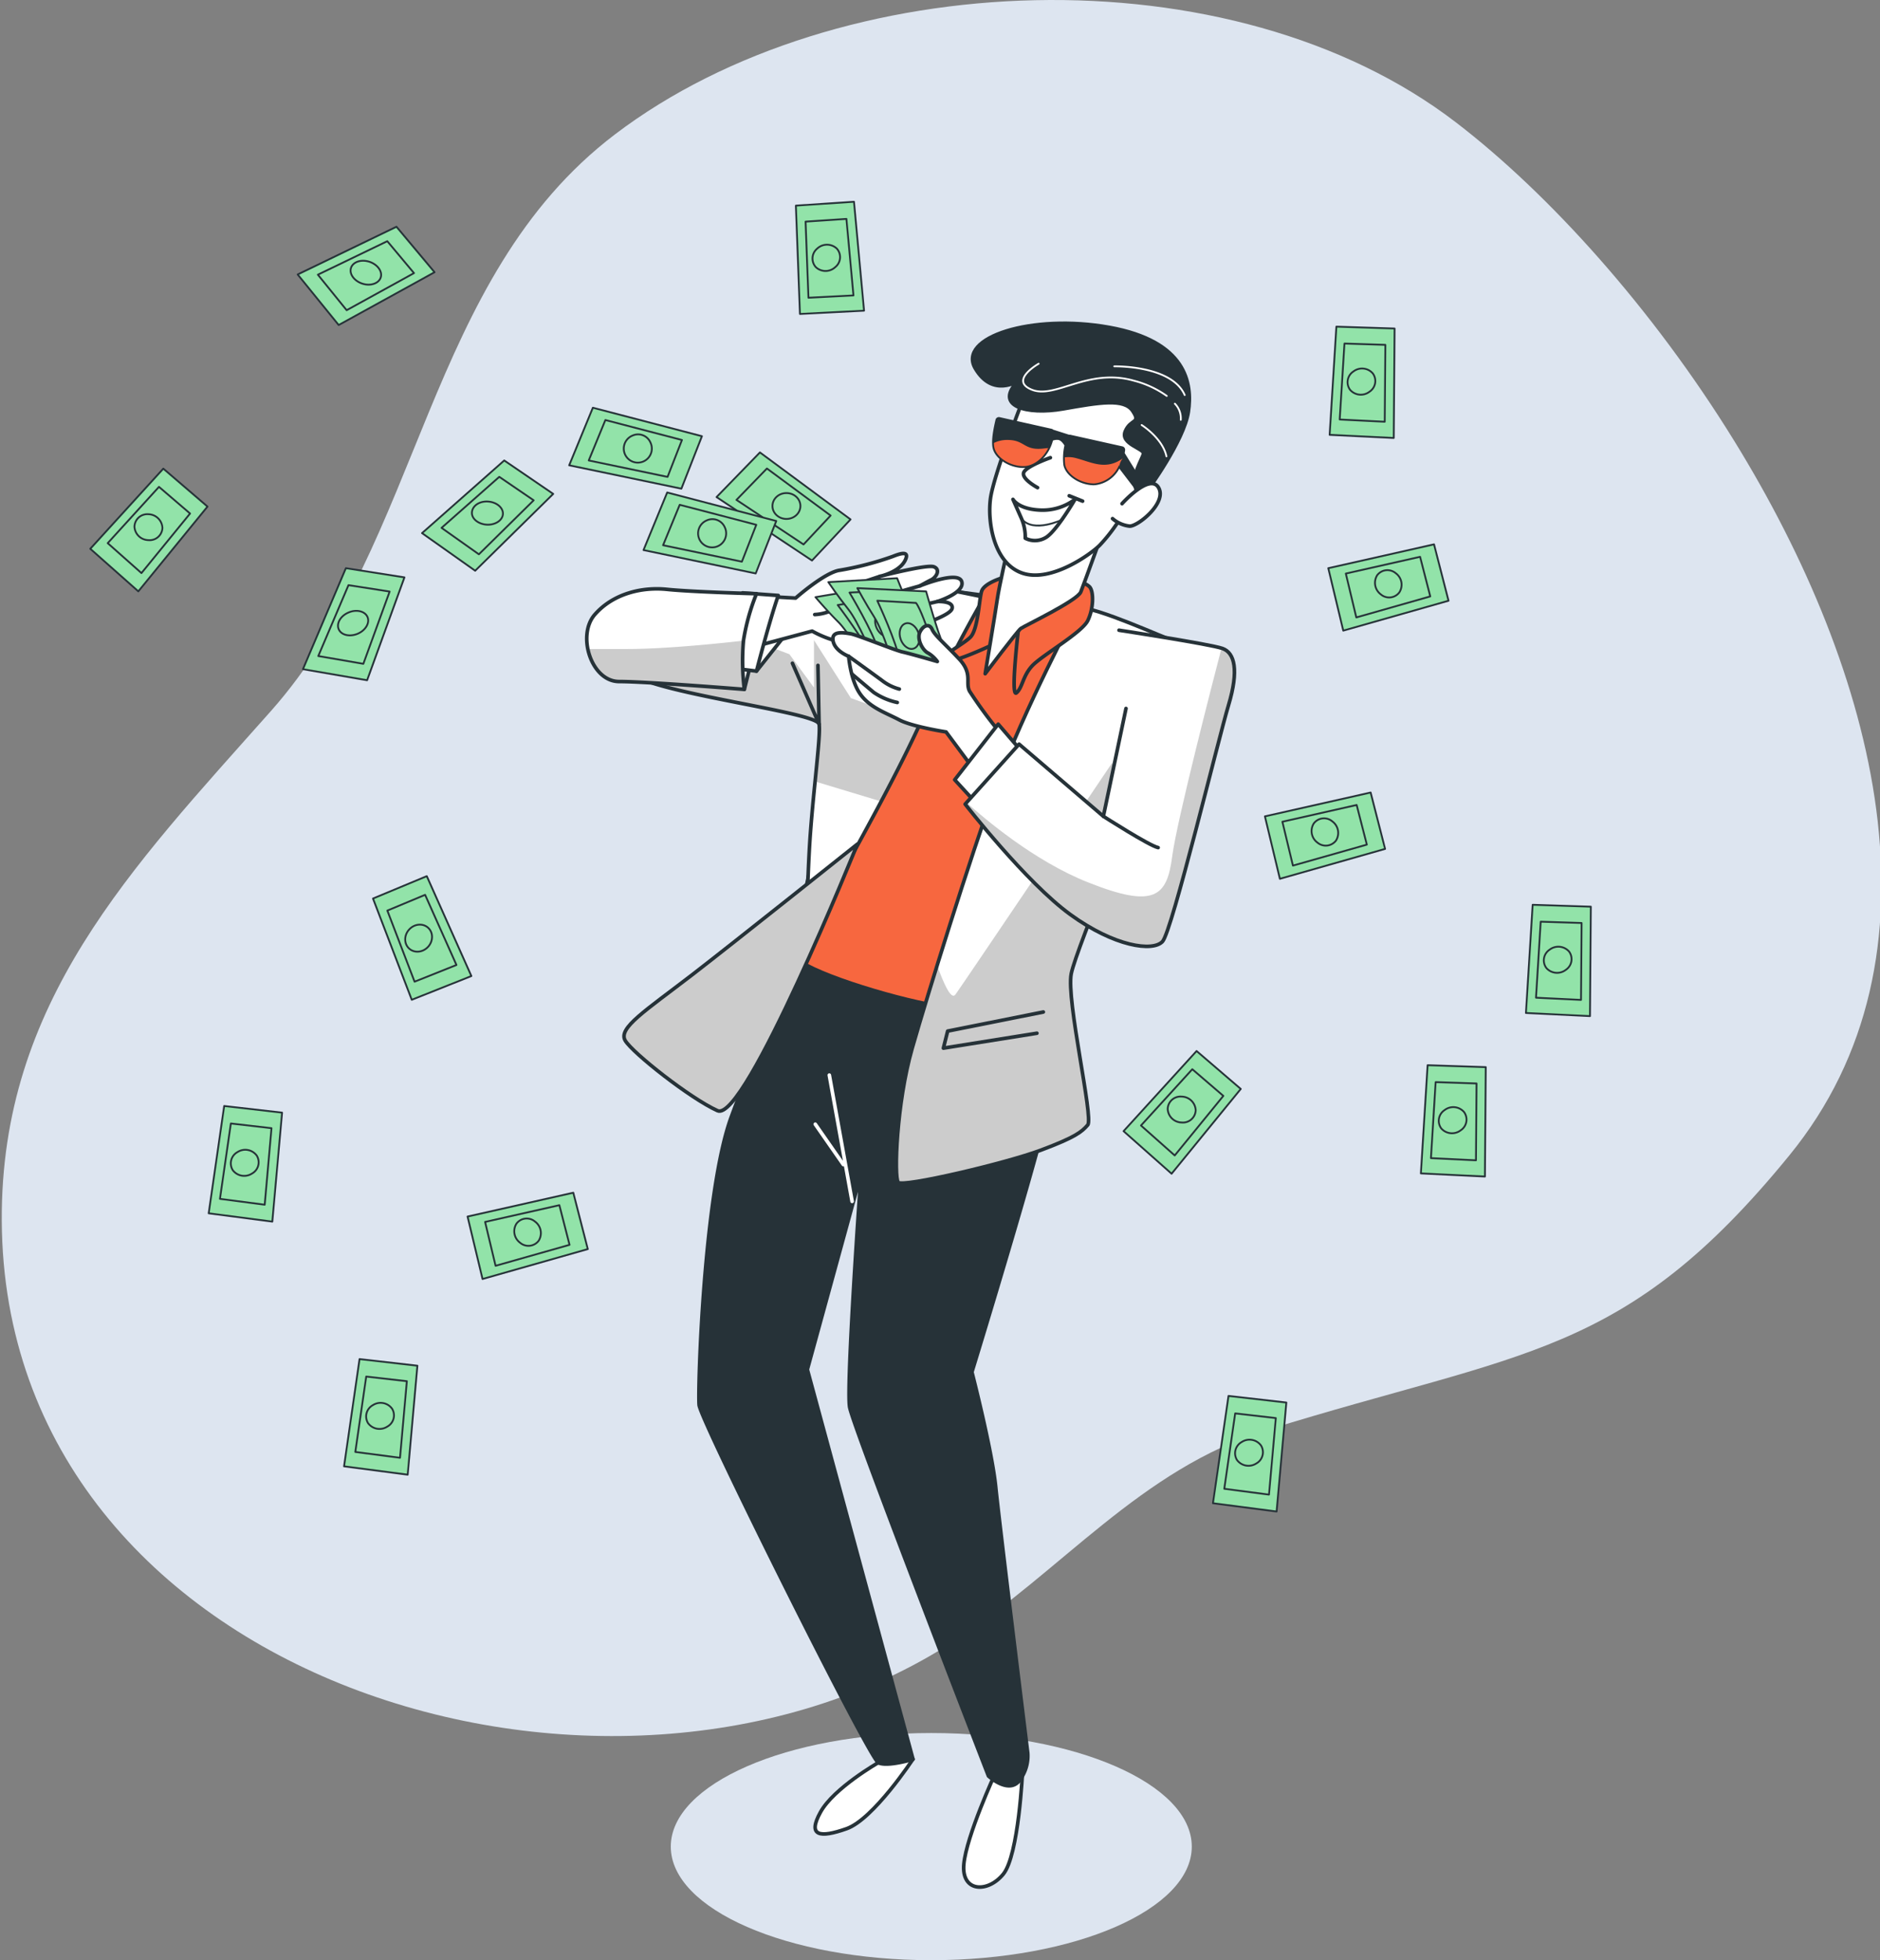 <svg width="519" height="541" fill="none" xmlns="http://www.w3.org/2000/svg" viewBox="0 0 519 541"><rect x="0" y="0" width="519" height="541" fill="#808080" stroke="none"/><g clip-path="url(#money-man_svg__a)"><path d="M478.739 121.663c-22.478-36.418-50.99-68.07-76.752-87.84-61.92-47.592-170.611-43.546-232.2 3.254-52.488 39.888-53.049 111.931-95.04 159.235C36.083 239.843.184 276.679.487 336.943 1.12 464.224 168.505 514.509 263.2 453.107c29.894-19.382 51.552-47.52 86.4-58.348 70.819-22.004 98.77-19.944 144.36-75.831 45.014-55.065 24.12-133.488-15.221-197.265z" fill="#DDE5F0"/><path d="M257.094 541.055c39.717 0 71.914-14.036 71.914-31.349 0-17.314-32.197-31.349-71.914-31.349-39.716 0-71.913 14.035-71.913 31.349 0 17.313 32.197 31.349 71.913 31.349z" fill="#DDE5F0"/><path d="M242.493 486.522s-12.312 7.027-15.984 13.665c-3.672 6.639-.231 7.2 7.2 4.579 7.43-2.62 18.331-19.209 18.331-19.209l-9.547.965zm32.227 3.038s-7.92 17.208-8.64 24.984c-.72 7.776 6.595 8.021 10.886 2.765 4.292-5.256 5.328-28.512 5.328-28.512s-6.451 3.038-7.574.763z" fill="#fff" stroke="#263238" stroke-linecap="round" stroke-linejoin="round"/><path d="M220.374 262.04s-10.915 25.704-18.489 46.253c-7.575 20.548-9.317 75.225-8.885 79.531.432 4.306 46.973 97.546 49.493 98.741 2.52 1.195 9.561-.965 9.561-.965L222.88 378.018l14.832-54.058s-4.219 58.81-3.154 64.483c1.066 5.674 38.319 101.779 38.319 101.779s5.213 4.796 8.265 1.599a11.104 11.104 0 0 0 2.578-7.978s-7.834-63.36-8.842-73.44c-1.008-10.08-6.566-31.68-6.566-31.68s22.162-72.187 22.406-79.445c.245-7.257 0-24.364 0-24.364s-56.433-4.234-70.344-12.874z" fill="#263238" stroke="#263238" stroke-linecap="round" stroke-linejoin="round"/><path d="m235.235 331.606-6.293-34.848m3.874 24.682-7.747-11.131" stroke="#fff" stroke-linecap="round" stroke-linejoin="round"/><path d="M283.49 165.56s-6.48-.475-17.05-1.915-23.27-4.32-25.43-.49c-2.16 3.831-21.946 96.48-21.946 100.066 0 3.585 22.666 11.059 37.066 13.939 14.4 2.88 31.68 4.32 33.84 2.405 2.16-1.916 27.835-95.53 28.31-98.165.475-2.635-3.11-5.76-7.2-7.2-4.09-1.44-27.59-8.64-27.59-8.64z" fill="#F7673F" stroke="#263238" stroke-linecap="round" stroke-linejoin="round"/><path d="M297.645 167.72s-15.12 28.325-22.565 48.96c-7.445 20.635-18.95 57.6-23.27 72.72-4.32 15.12-5.04 35.525-3.845 36.965 1.195 1.44 29.765-5.285 39.355-8.885 9.59-3.6 11.29-5.04 12.96-6.955 1.67-1.915-5.99-34.56-4.55-41.76 1.44-7.2 20.39-52.085 24.955-65.52 4.565-13.435 6.955-25.2 3.845-26.165-3.111-.965-21.845-9.605-26.885-9.36z" fill="#fff"/><path opacity=".2" d="m313.341 222.498-6.365-11.866s-40.766 60.48-43.2 63.864c-1.224 1.699-3.283-3.139-5.054-7.963-2.88 9.259-5.343 17.467-6.884 22.867-4.32 15.12-5.04 35.525-3.844 36.965 1.195 1.44 29.764-5.285 39.355-8.885 9.59-3.6 11.289-5.04 12.96-6.955 1.67-1.915-5.991-34.56-4.551-41.76.965-4.997 10.383-28.08 17.583-46.267z" fill="#000"/><path d="m288.026 279.334-26.41 5.271-1.181 4.709 25.819-4.119" stroke="#263238" stroke-linecap="round" stroke-linejoin="round"/><path d="M297.645 167.72s-15.12 28.325-22.565 48.96c-7.445 20.635-18.95 57.6-23.27 72.72-4.32 15.12-5.04 35.525-3.845 36.965 1.195 1.44 29.765-5.285 39.355-8.885 9.59-3.6 11.29-5.04 12.96-6.955 1.67-1.915-5.99-34.56-4.55-41.76 1.44-7.2 20.39-52.085 24.955-65.52 4.565-13.435 6.955-25.2 3.845-26.165-3.111-.965-21.845-9.605-26.885-9.36z" stroke="#263238" stroke-linecap="round" stroke-linejoin="round"/><path d="M271.725 164.84a364.135 364.135 0 0 0-16.805 32.875c-8.395 18.72-20.39 39.125-25.2 48.73a124.747 124.747 0 0 0-7.2 17.51s.245-21.11 1.21-34.07c.964-12.96 2.88-27.13 2.39-30.01-.49-2.88-33.35-6.955-47.275-11.75-13.925-4.795 3.125-22.32 7.92-22.32s29.275 2.16 37.195-1.21c7.92-3.369 9.13-4.795 16.805-4.795 7.675 0 30.96 5.04 30.96 5.04z" fill="#fff"/><path opacity=".2" d="M243.256 221.216c3.672-6.912 7.459-14.4 10.786-21.6l-19.152-6.927-10.181-15.998v13.09l-6.783-9.202-17.942-6.797-19.699-4.061c-5.76 5.458-11.175 15.034-1.44 18.389 13.925 4.796 46.8 8.871 47.275 11.751.302 1.829-.346 8.179-1.123 15.84l18.259 5.515z" fill="#000"/><path d="M271.725 164.84a364.135 364.135 0 0 0-16.805 32.875c-8.395 18.72-20.39 39.125-25.2 48.73a124.747 124.747 0 0 0-7.2 17.51s.245-21.11 1.21-34.07c.964-12.96 2.88-27.13 2.39-30.01-.49-2.88-33.35-6.955-47.275-11.75-13.925-4.795 3.125-22.32 7.92-22.32s29.275 2.16 37.195-1.21c7.92-3.369 9.13-4.795 16.805-4.795 7.675 0 30.96 5.04 30.96 5.04z" stroke="#263238" stroke-linecap="round" stroke-linejoin="round"/><path d="m225.803 183.661.317 16.214-7.358-16.805" stroke="#263238" stroke-linecap="round" stroke-linejoin="round"/><path d="M276.52 159.555s-4.795 1.44-5.515 3.6c-.72 2.16-.965 10.57-3.125 12.73s-9.835 5.99-7.43 6.71c2.404.72 13.91-4.795 13.91-4.795s3.845-12.24 4.565-14.875c.72-2.635-2.405-3.37-2.405-3.37zm4.565 14.645s-2.16 18.475-.475 17.035c1.684-1.44 1.67-4.55 4.32-7.43 2.649-2.88 13.68-9.13 15.35-12.485 1.67-3.355 1.685-8.165.49-9.36a4.494 4.494 0 0 0-2.88-1.195s-15.61 9.36-17.05 9.835c-1.44.475.245 3.6.245 3.6z" fill="#F7673F" stroke="#263238" stroke-linecap="round" stroke-linejoin="round"/><path d="M278.205 151.405s-2.405 10.555-2.88 13.91c-.475 3.355-3.355 20.65-3.355 20.65s8.87-11.765 9.835-12.485c.965-.72 15.595-7.675 16.56-10.08.965-2.405 6.48-17.755 6.48-17.755s-17.035 9.36-26.64 5.76z" fill="#fff" stroke="#263238" stroke-linecap="round" stroke-linejoin="round"/><path d="M282.597 109.803s-8.266 21.254-9.159 27.749c-.892 6.494.893 18.014 8.856 20.664 7.964 2.649 18.893-5.314 21.255-7.675a46.17 46.17 0 0 0 4.723-5.904s8.568-10.628 10.339-14.17c1.771-3.542 7.675-13.291 5.314-20.664-2.362-7.373-18.015-9.446-26.568-8.266-8.554 1.181-14.76 8.266-14.76 8.266z" fill="#fff" stroke="#263238" stroke-linecap="round" stroke-linejoin="round"/><path d="M289.97 126.334s-6.783 2.362-7.373 4.133c-.591 1.771 3.83 4.133 3.83 4.133m-6.782 3.24s1.44 2.664 7.373 2.952a14.907 14.907 0 0 0 9.748-2.952s-4.824 8.28-7.776 10.353a5.845 5.845 0 0 1-5.947.375 13.241 13.241 0 0 0-1.037-5.415l-2.361-5.313z" stroke="#263238" stroke-linecap="round" stroke-linejoin="round"/><path d="M293.44 143.355s-8.208 4.003-11.448-.201" stroke="#263238" stroke-width=".5" stroke-linecap="round" stroke-linejoin="round"/><path d="m295.168 136.846 3.701 1.484" stroke="#263238" stroke-linecap="round" stroke-linejoin="round"/><path d="M281.171 105.08s-7.07 4.838-11.909-3.355c-5.126-8.64 15.696-15.192 36.951-11.362 21.254 3.83 23.04 15.365 21.845 23.328-1.196 7.963-11.218 21.6-11.218 21.6s-1.771 3.24-3.24-.302c-1.469-3.543 1.771-8.266 2.059-9.735.288-1.469-6.494-2.664-5.011-6.206 1.483-3.542 4.421-2.059 2.059-5.602-2.361-3.542-9.158-2.361-19.195-.59-10.037 1.771-19.426-.749-12.341-7.776z" fill="#263238" stroke="#263238" stroke-linecap="round" stroke-linejoin="round"/><path d="M324.342 111.43a5.76 5.76 0 0 1 1.628 4.45m-39.24-15.48s-8.28 4.68-1.8 7.2c6.48 2.52 15.48-6.12 28.08-2.52a27.105 27.105 0 0 1 9.086 4.205m-14.486-8.165s15.84-.36 19.44 7.92m-11.88 8.28s5.76 3.6 6.84 8.64" stroke="#fff" stroke-width=".5" stroke-linecap="round" stroke-linejoin="round"/><path d="m316.97 136.04-6.725-10.901c0-.302.086-.605.115-.921a.719.719 0 0 0-.562-.764l-14.328-3.196a.62.62 0 0 0-.331 0l-4.521-1.44a.707.707 0 0 0-.375-.216l-14.328-3.212a.72.72 0 0 0-.849.519c0 .201-1.34 5.083-.807 7.646.576 2.88 4.479 5.357 8.208 5.357h.087c3.153 0 6.753-2.88 7.92-7.488a3.436 3.436 0 0 1 1.771-.23c.72.129 1.44.979 1.872 1.728a16.151 16.151 0 0 0-.303 5.4c.576 2.88 4.464 5.371 8.208 5.371h.058a8.465 8.465 0 0 0 6.883-4.81l6.408 8.395 1.599-1.238z" fill="#263238"/><path d="M309.971 126.507c-4.665 3.399-8.64 1.08-12.715 0a7.862 7.862 0 0 0-3.542-.23 9.043 9.043 0 0 0 .1 2.117c.576 2.88 4.464 5.371 8.208 5.371h.058a8.465 8.465 0 0 0 6.883-4.81 4.325 4.325 0 0 1 1.008-2.448zm-35.712-2.865c.576 2.88 4.479 5.356 8.208 5.356h.087a8.638 8.638 0 0 0 7.113-5.313 8.834 8.834 0 0 0-1.31.086c-5.76.763-5.299-2.333-10.181-2.333a8.255 8.255 0 0 0-4.046.951c.003.42.047.84.129 1.253z" fill="#F7673F"/><path d="m316.97 136.04-6.725-10.901c0-.302.086-.605.115-.921a.719.719 0 0 0-.562-.764l-14.328-3.196a.62.62 0 0 0-.331 0l-4.521-1.44a.707.707 0 0 0-.375-.216l-14.328-3.212a.72.72 0 0 0-.849.519c0 .201-1.34 5.083-.807 7.646.576 2.88 4.479 5.357 8.208 5.357h.087c3.153 0 6.753-2.88 7.92-7.488a3.436 3.436 0 0 1 1.771-.23c.72.129 1.44.979 1.872 1.728a16.151 16.151 0 0 0-.303 5.4c.576 2.88 4.464 5.371 8.208 5.371h.058a8.465 8.465 0 0 0 6.883-4.81l6.408 8.395 1.599-1.238z" stroke="#263238" stroke-width=".5" stroke-miterlimit="10"/><path d="M309.755 139.021s7.675-8.554 10.08-4.421c2.405 4.133-5.601 10.627-7.963 10.627a8.645 8.645 0 0 1-4.738-2.073" fill="#fff"/><path d="M309.755 139.021s7.675-8.554 10.08-4.421c2.405 4.133-5.601 10.627-7.963 10.627a8.645 8.645 0 0 1-4.738-2.073" stroke="#263238" stroke-linecap="round" stroke-linejoin="round"/><path d="m205.485 190.285 3.845-15.365-6.999-1.238s-2.491 10.9 3.154 16.603z" fill="#fff" stroke="#263238" stroke-linecap="round" stroke-linejoin="round"/><path d="m208.84 185.245 8.41-10.57-7.92.245s-2.16 6.725-.49 10.325z" fill="#fff" stroke="#263238" stroke-linecap="round" stroke-linejoin="round"/><path d="M219.64 165.085s8.165-7.2 12.24-7.69a85.904 85.904 0 0 0 14.645-3.83c2.405-.965 4.521-1.44 3.413.979-1.584 3.413-7.013 4.536-7.013 4.536s12.96-3.355 14.875-2.635c1.915.72.72 2.88-.72 3.6-1.44.72-3.11 1.67-3.11 1.67s10.555-4.32 11.52-1.195c.964 3.125-6.725 5.515-6.725 5.515s4.565-.23 4.075 1.93c-.49 2.16-11.03 5.27-12.47 5.99a20.491 20.491 0 0 1-5.285.965s6.48 2.635 6.48 3.6c0 .965 1.195 3.125-.965 3.6-2.16.475-2.39-1.685-6.235-2.88-3.845-1.195-6.955-.965-11.765-1.915a29.35 29.35 0 0 1-8.395-3.125l-17.035 4.565 3.6-14.17 8.87.49z" fill="#fff" stroke="#263238" stroke-linecap="round" stroke-linejoin="round"/><path d="m242.925 159.08-7.92 2.635m18.965 0-11.045 3.125m15.84 1.195-14.155 3.37m-11.045-3.845a12.48 12.48 0 0 1-8.64 4.075" stroke="#263238" stroke-linecap="round" stroke-linejoin="round"/><path d="m214.845 164.365-9.835-.72a64.549 64.549 0 0 0-2.16 7.92c-.965 4.55.23 12.96.23 12.96l5.76.72s3.37-13.205 6.005-20.88z" fill="#fff" stroke="#263238" stroke-linecap="round" stroke-linejoin="round"/><path d="M208.84 163.875a59.178 59.178 0 0 0-3.6 12.96 64.817 64.817 0 0 0 .245 13.45s-26.885-2.16-34.56-2.16c-7.675 0-11.765-12.73-6.725-18.49 5.04-5.76 12.96-7.675 19.93-6.955 6.969.72 24.71 1.195 24.71 1.195z" fill="#fff"/><path opacity=".2" d="M173.33 179.139h-11.045c.965 4.709 4.19 8.986 8.64 8.986 7.675 0 34.56 2.16 34.56 2.16a64.817 64.817 0 0 1-.245-13.45s-19.31 2.304-31.91 2.304z" fill="#000"/><path d="M208.84 163.875a59.178 59.178 0 0 0-3.6 12.96 64.817 64.817 0 0 0 .245 13.45s-26.885-2.16-34.56-2.16c-7.675 0-11.765-12.73-6.725-18.49 5.04-5.76 12.96-7.675 19.93-6.955 6.969.72 24.71 1.195 24.71 1.195z" stroke="#263238" stroke-linecap="round" stroke-linejoin="round"/><path d="M236.69 232.995s-34.128 27.216-45.519 36c-13.104 10.08-20.649 14.803-18.561 18.245 2.088 3.442 17.884 15.912 25.473 19.339 7.589 3.427 38.607-73.584 38.607-73.584z" fill="#fff"/><path opacity=".2" d="M236.69 232.995s-34.128 27.216-45.519 36c-13.104 10.08-20.649 14.803-18.561 18.245 2.088 3.442 17.884 15.912 25.473 19.339 7.589 3.427 38.607-73.584 38.607-73.584z" fill="#000"/><path d="M236.69 232.995s-34.128 27.216-45.519 36c-13.104 10.08-20.649 14.803-18.561 18.245 2.088 3.442 17.884 15.912 25.473 19.339 7.589 3.427 38.607-73.584 38.607-73.584z" stroke="#263238" stroke-linecap="round" stroke-linejoin="round"/><path d="M239.613 183.949s-5.011-9.101-8.179-12.255c-3.168-3.153-6.308-6.868-6.308-6.868l18.72-3.154s5.501 10.426 8.05 13.853a54.44 54.44 0 0 1 5.141 10.656l-17.424-2.232z" fill="#92E3A9" stroke="#263238" stroke-width=".5" stroke-linecap="round" stroke-linejoin="round"/><path d="M241.845 165.387 231.261 167s7.79 10.21 9.648 15.034l12.254 1.31s-8.539-15.739-11.318-17.957z" fill="#92E3A9" stroke="#263238" stroke-width=".5" stroke-linecap="round" stroke-linejoin="round"/><path d="M244.235 173.293c1.051 1.699.922 3.701-.302 4.449-1.224.749-3.067 0-4.119-1.699-1.051-1.699-.921-3.701.303-4.449 1.224-.749 3.067 0 4.118 1.699z" fill="#92E3A9" stroke="#263238" stroke-width=".5" stroke-linecap="round" stroke-linejoin="round"/><path d="M240.966 181.285s-3.988-9.605-6.768-13.09c-2.779-3.485-5.529-7.517-5.529-7.517l18.993-1.08s4.32 10.973 6.466 14.645c2.146 3.672 3.946 11.16 3.946 11.16l-17.108-4.118z" fill="#92E3A9" stroke="#263238" stroke-width=".5" stroke-linecap="round" stroke-linejoin="round"/><path d="m245.229 163.069-10.714.489s6.639 11.016 7.949 16.013l12.038 2.635s-6.753-16.646-9.273-19.137z" fill="#92E3A9" stroke="#263238" stroke-width=".5" stroke-linecap="round" stroke-linejoin="round"/><path d="M246.741 171.19c.849 1.815.504 3.773-.792 4.392-1.296.62-3.053-.345-3.903-2.145-.849-1.8-.518-3.773.778-4.392 1.296-.619 3.096.345 3.917 2.145z" fill="#92E3A9" stroke="#263238" stroke-width=".5" stroke-linecap="round" stroke-linejoin="round"/><path d="M246.755 184.093s-2.966-9.951-5.371-13.709c-2.405-3.758-4.709-8.05-4.709-8.05l18.994.907s3.153 11.362 4.91 15.236c1.757 3.873 2.751 11.52 2.751 11.52l-16.575-5.904z" fill="#92E3A9" stroke="#263238" stroke-width=".5" stroke-linecap="round" stroke-linejoin="round"/><path d="m252.875 166.424-10.685-.619s5.444 11.649 6.221 16.761l11.707 3.874s-4.996-17.237-7.243-20.016z" fill="#92E3A9" stroke="#263238" stroke-width=".5" stroke-linecap="round" stroke-linejoin="round"/><path d="M253.538 174.675c.662 1.887.115 3.802-1.239 4.32-1.353.519-2.995-.662-3.657-2.549-.663-1.886-.116-3.801 1.238-4.32 1.354-.518 2.995.634 3.658 2.549z" fill="#92E3A9" stroke="#263238" stroke-width=".5" stroke-linecap="round" stroke-linejoin="round"/><path d="M275.325 201.315a123.812 123.812 0 0 1-7.675-10.555c-1.21-2.405.95-4.795-2.88-8.885-3.831-4.09-6.725-6.48-7.445-8.15-.72-1.671-2.405-1.21-3.355.72-.951 1.929.72 5.04 2.16 5.76a8.777 8.777 0 0 1 2.635 2.39s-7.445-2.16-9.605-2.635c-2.16-.475-12.715-4.795-14.4-5.04-1.685-.245-5.27-.965-4.795 1.915.475 2.88 4.32 4.32 4.32 4.32s.475 6.48 3.125 10.325c2.649 3.845 7.2 5.285 10.8 7.2 3.6 1.915 12.96 3.355 12.96 3.355l6.955 9.36 7.2-10.08z" fill="#fff" stroke="#263238" stroke-linecap="round" stroke-linejoin="round"/><path d="M234.285 181.155s6.365 4.579 9.144 6.624a13.222 13.222 0 0 0 4.838 2.419m-13.003-4.089s3.715 3.153 5.947 5.011a18.375 18.375 0 0 0 6.495 2.779" stroke="#263238" stroke-linecap="round" stroke-linejoin="round"/><path d="m281.56 206.845-5.99-6.97-12.01 15.365 5.285 5.76 12.715-14.155z" fill="#fff" stroke="#263238" stroke-linecap="round" stroke-linejoin="round"/><path d="M308.92 173.955s25.2 3.845 28.57 5.04c3.369 1.195 4.55 6.005 1.67 15.61-2.88 9.604-15.595 62.395-18.23 65.275-2.636 2.88-13.205 1.44-25.445-7.445s-29.045-30.47-29.045-30.47l14.89-16.56 23.27 19.915 6.25-29.765" fill="#fff"/><path opacity=".2" d="M320.93 259.88c2.635-2.88 15.35-55.685 18.23-65.275 2.88-9.591 1.685-14.4-1.67-15.61l-.274-.086c-2.246 8.64-12.312 47.52-13.608 57.427-1.44 11.145-4.853 14.544-23.27 7.2-14.804-5.847-28.671-17.64-33.538-22.047l-.36.404s16.805 21.6 29.045 30.47c12.24 8.87 22.795 10.397 25.445 7.517z" fill="#000"/><path d="M308.92 173.955s25.2 3.845 28.57 5.04c3.369 1.195 4.55 6.005 1.67 15.61-2.88 9.604-15.595 62.395-18.23 65.275-2.636 2.88-13.205 1.44-25.445-7.445s-29.045-30.47-29.045-30.47l14.89-16.56 23.27 19.915 6.25-29.765" stroke="#263238" stroke-linecap="round" stroke-linejoin="round"/><path d="M304.6 225.32s12.73 8.165 15.12 8.64l-15.12-8.64z" fill="#fff"/><path d="M304.6 225.32s12.73 8.165 15.12 8.64" stroke="#263238" stroke-linecap="round" stroke-linejoin="round"/><path d="m163.667 112.539-6.537 15.898 30.974 6.451 5.674-14.486-30.111-7.863z" fill="#92E3A9" stroke="#263238" stroke-width=".5" stroke-linecap="round" stroke-linejoin="round"/><path d="m167.123 115.938-4.593 11.16 21.758 4.536 3.974-10.181-21.139-5.515z" fill="#92E3A9" stroke="#263238" stroke-width=".5" stroke-linecap="round" stroke-linejoin="round"/><path d="M179.55 122.115a3.876 3.876 0 0 1-.617 4.319 3.871 3.871 0 0 1-6.042-.403 3.876 3.876 0 0 1 1.735-5.802 3.701 3.701 0 0 1 2.855-.082 3.7 3.7 0 0 1 2.069 1.968zm-63.043 25.042 14.674 10.382 21.542-21.211-13.521-9.23-22.695 20.059z" fill="#92E3A9" stroke="#263238" stroke-width=".5" stroke-linecap="round" stroke-linejoin="round"/><path d="m121.893 145.702 10.31 7.301 15.12-14.904-9.489-6.48-15.941 14.083z" fill="#92E3A9" stroke="#263238" stroke-width=".5" stroke-linecap="round" stroke-linejoin="round"/><path d="M134.522 138.43c2.39.072 4.32 1.556 4.32 3.327s-1.988 3.139-4.32 3.067c-2.333-.072-4.32-1.555-4.248-3.326.072-1.772 1.886-3.14 4.248-3.068zm-50.89 46.282 17.712 3.053 10.31-28.397-16.17-2.534-11.852 27.878z" fill="#92E3A9" stroke="#263238" stroke-width=".5" stroke-linecap="round" stroke-linejoin="round"/><path d="m87.866 181.083 12.441 2.146 7.258-19.944-11.362-1.771-8.337 19.569z" fill="#92E3A9" stroke="#263238" stroke-width=".5" stroke-linecap="round" stroke-linejoin="round"/><path d="M96.16 169.088c2.174-.965 4.536-.432 5.27 1.166.735 1.599-.446 3.701-2.635 4.652-2.189.95-4.536.432-5.27-1.167-.735-1.598.432-3.701 2.635-4.651zM82.178 75.762l11.318 13.953 26.467-14.573-10.512-12.556-27.273 13.176z" fill="#92E3A9" stroke="#263238" stroke-width=".5" stroke-linecap="round" stroke-linejoin="round"/><path d="m87.75 75.82 7.95 9.806 18.59-10.239-7.373-8.813L87.75 75.82z" fill="#92E3A9" stroke="#263238" stroke-width=".5" stroke-linecap="round" stroke-linejoin="round"/><path d="M101.92 72.234c2.275.72 3.701 2.664 3.197 4.32-.504 1.656-2.765 2.476-5.04 1.756s-3.701-2.664-3.197-4.32c.504-1.656 2.722-2.476 5.04-1.756zm11.75 203.731 16.46-6.552-12.312-27.576-14.847 6.177 10.699 27.951z" fill="#92E3A9" stroke="#263238" stroke-width=".5" stroke-linecap="round" stroke-linejoin="round"/><path d="m114.448 270.968 11.563-4.608-8.654-19.368-10.426 4.349 7.517 19.627z" fill="#92E3A9" stroke="#263238" stroke-width=".5" stroke-linecap="round" stroke-linejoin="round"/><path d="M118.171 261.354c1.456-1.578 1.471-3.933.033-5.26-1.438-1.326-3.784-1.123-5.24.456-1.456 1.578-1.471 3.932-.033 5.259 1.438 1.327 3.784 1.123 5.24-.455zM220.835 86.662l17.698-.907-2.779-30.067-16.042 1.066 1.123 29.908z" fill="#92E3A9" stroke="#263238" stroke-width=".5" stroke-linecap="round" stroke-linejoin="round"/><path d="m223.182 82.184 12.428-.634-1.944-21.124-11.276.748.792 21.01z" fill="#92E3A9" stroke="#263238" stroke-width=".5" stroke-linecap="round" stroke-linejoin="round"/><path d="M225.616 68.605a3.946 3.946 0 0 1 5.386 0 3.536 3.536 0 0 1 .9 2.653 3.52 3.52 0 0 1-1.318 2.473 3.917 3.917 0 0 1-5.371 0 3.548 3.548 0 0 1-.504-4.022c.224-.426.533-.802.907-1.104zm141.077 88.229 4.133 17.236 29.059-8.251-4.003-15.566-29.189 6.581z" fill="#92E3A9" stroke="#263238" stroke-width=".5" stroke-linecap="round" stroke-linejoin="round"/><path d="m371.531 158.317 2.895 12.11 20.419-5.803-2.808-10.93-20.506 4.623z" fill="#92E3A9" stroke="#263238" stroke-width=".5" stroke-linecap="round" stroke-linejoin="round"/><path d="M385.326 158.23a3.917 3.917 0 0 1 .98 5.285 3.526 3.526 0 0 1-5.112.547 3.958 3.958 0 0 1-.994-5.299 3.55 3.55 0 0 1 2.449-1.366 3.574 3.574 0 0 1 2.677.833zm-18.259-38.203 17.698.864.23-30.211-16.07-.518-1.858 29.865z" fill="#92E3A9" stroke="#263238" stroke-width=".5" stroke-linecap="round" stroke-linejoin="round"/><path d="m369.846 115.794 12.428.619.172-21.226-11.289-.36-1.311 20.967z" fill="#92E3A9" stroke="#263238" stroke-width=".5" stroke-linecap="round" stroke-linejoin="round"/><path d="M373.634 102.531a3.916 3.916 0 0 1 5.342.533 3.534 3.534 0 0 1 .639 2.734 3.54 3.54 0 0 1-1.561 2.335 3.916 3.916 0 0 1-5.342-.533 3.534 3.534 0 0 1-.638-2.734 3.516 3.516 0 0 1 1.56-2.335zm18.619 221.357 17.683.864.23-30.197-16.056-.533-1.857 29.866z" fill="#92E3A9" stroke="#263238" stroke-width=".5" stroke-linecap="round" stroke-linejoin="round"/><path d="m395.032 319.669 12.427.605.159-21.212-11.29-.374-1.296 20.981z" fill="#92E3A9" stroke="#263238" stroke-width=".5" stroke-linecap="round" stroke-linejoin="round"/><path d="M398.805 306.406a3.933 3.933 0 0 1 5.357.533 3.524 3.524 0 0 1-.922 5.055 3.944 3.944 0 0 1-5.357-.519 3.54 3.54 0 0 1 .922-5.069zm22.449-26.798 17.684.864.23-30.211-16.056-.519-1.858 29.866z" fill="#92E3A9" stroke="#263238" stroke-width=".5" stroke-linecap="round" stroke-linejoin="round"/><path d="m424.034 275.389 12.427.605.158-21.226-11.289-.36-1.296 20.981z" fill="#92E3A9" stroke="#263238" stroke-width=".5" stroke-linecap="round" stroke-linejoin="round"/><path d="M427.806 262.126a3.946 3.946 0 0 1 5.357.519c.286.388.49.831.598 1.301a3.53 3.53 0 0 1-.502 2.76 3.538 3.538 0 0 1-1.017 1.008 3.934 3.934 0 0 1-5.357-.533 3.534 3.534 0 0 1-.631-2.726 3.517 3.517 0 0 1 1.552-2.329zm-117.633 50.098 13.262 11.75 19.095-23.4-12.197-10.468-20.16 22.118z" fill="#92E3A9" stroke="#263238" stroke-width=".5" stroke-linecap="round" stroke-linejoin="round"/><path d="m314.982 310.669 9.317 8.265 13.421-16.444-8.568-7.359-14.17 15.538z" fill="#92E3A9" stroke="#263238" stroke-width=".5" stroke-linecap="round" stroke-linejoin="round"/><path d="M326.243 302.691a3.949 3.949 0 0 1 3.845 3.773 3.526 3.526 0 0 1-2.464 3.225c-.46.145-.944.194-1.424.145a3.92 3.92 0 0 1-3.845-3.759 3.54 3.54 0 0 1 2.463-3.233c.46-.147.945-.198 1.425-.151zM24.923 151.477l13.263 11.75 19.094-23.4-12.197-10.469-20.16 22.119z" fill="#92E3A9" stroke="#263238" stroke-width=".5" stroke-linecap="round" stroke-linejoin="round"/><path d="m29.733 149.922 9.317 8.265 13.42-16.445-8.582-7.358-14.155 15.538z" fill="#92E3A9" stroke="#263238" stroke-width=".5" stroke-linecap="round" stroke-linejoin="round"/><path d="M40.994 141.944a3.949 3.949 0 0 1 3.844 3.773 3.53 3.53 0 0 1-3.888 3.369 3.917 3.917 0 0 1-3.83-3.686 3.546 3.546 0 0 1 2.436-3.295 3.536 3.536 0 0 1 1.438-.161zm16.617 192.96 17.568 2.29 2.693-30.082-15.984-1.829-4.277 29.621z" fill="#92E3A9" stroke="#263238" stroke-width=".5" stroke-linecap="round" stroke-linejoin="round"/><path d="m60.722 330.915 12.355 1.613 1.872-21.125-11.218-1.296-3.01 20.808z" fill="#92E3A9" stroke="#263238" stroke-width=".5" stroke-linecap="round" stroke-linejoin="round"/><path d="M65.574 317.998a3.93 3.93 0 0 1 5.3.965 3.54 3.54 0 0 1-1.34 4.983 3.935 3.935 0 0 1-5.284-.965 3.551 3.551 0 0 1-.413-2.777 3.538 3.538 0 0 1 1.737-2.206zm29.406 86.746 17.567 2.304 2.679-30.082-15.97-1.828-4.277 29.606z" fill="#92E3A9" stroke="#263238" stroke-width=".5" stroke-linecap="round" stroke-linejoin="round"/><path d="m98.09 400.77 12.34 1.612 1.887-21.139-11.218-1.281-3.01 20.808z" fill="#92E3A9" stroke="#263238" stroke-width=".5" stroke-linecap="round" stroke-linejoin="round"/><path d="M102.942 387.853a3.916 3.916 0 0 1 5.285.965 3.533 3.533 0 0 1 .412 2.77 3.52 3.52 0 0 1-1.737 2.198 3.932 3.932 0 0 1-5.299-.965 3.556 3.556 0 0 1-.399-2.772 3.531 3.531 0 0 1 1.738-2.196zm231.912 27.072 17.568 2.289 2.693-30.081-15.969-1.829-4.292 29.621z" fill="#92E3A9" stroke="#263238" stroke-width=".5" stroke-linecap="round" stroke-linejoin="round"/><path d="m337.979 410.936 12.341 1.613 1.886-21.125-11.217-1.296-3.01 20.808z" fill="#92E3A9" stroke="#263238" stroke-width=".5" stroke-linecap="round" stroke-linejoin="round"/><path d="M342.818 398.019a3.931 3.931 0 0 1 5.299.965 3.545 3.545 0 0 1-1.325 4.982 3.956 3.956 0 0 1-5.299-.964 3.54 3.54 0 0 1 .228-4.06 3.548 3.548 0 0 1 1.097-.923zm6.379-172.685 4.133 17.237 29.044-8.251-3.988-15.566-29.189 6.58z" fill="#92E3A9" stroke="#263238" stroke-width=".5" stroke-linecap="round" stroke-linejoin="round"/><path d="m354.021 226.818 2.909 12.11 20.404-5.789-2.808-10.944-20.505 4.623z" fill="#92E3A9" stroke="#263238" stroke-width=".5" stroke-linecap="round" stroke-linejoin="round"/><path d="M367.816 226.731a3.946 3.946 0 0 1 .994 5.299 3.568 3.568 0 0 1-2.449 1.366 3.56 3.56 0 0 1-2.678-.833 3.93 3.93 0 0 1-.979-5.299 3.56 3.56 0 0 1 1.08-.934 3.557 3.557 0 0 1 2.782-.29c.46.144.885.379 1.25.691zM129.078 335.797l4.133 17.237 29.059-8.252-4.003-15.566-29.189 6.581z" fill="#92E3A9" stroke="#263238" stroke-width=".5" stroke-linecap="round" stroke-linejoin="round"/><path d="m133.917 337.28 2.894 12.11 20.419-5.788-2.808-10.944-20.505 4.622z" fill="#92E3A9" stroke="#263238" stroke-width=".5" stroke-linecap="round" stroke-linejoin="round"/><path d="M147.712 337.194a3.942 3.942 0 0 1 .979 5.299 3.542 3.542 0 0 1-5.112.533 3.93 3.93 0 0 1-.993-5.285 3.54 3.54 0 0 1 5.126-.547zM209.79 124.88l-11.98 12.326 26.352 17.511 10.641-11.347-25.013-18.49z" fill="#92E3A9" stroke="#263238" stroke-width=".5" stroke-linecap="round" stroke-linejoin="round"/><path d="m211.72 129.315-8.41 8.669 18.519 12.298 7.473-7.978-17.582-12.989z" fill="#92E3A9" stroke="#263238" stroke-width=".5" stroke-linecap="round" stroke-linejoin="round"/><path d="M217.106 143.24c2.131 0 3.859-1.599 3.859-3.571 0-1.973-1.728-3.571-3.859-3.571-2.132 0-3.86 1.598-3.86 3.571 0 1.972 1.728 3.571 3.86 3.571zm-32.919-7.301-6.537 15.898 30.974 6.451 5.674-14.486-30.111-7.863z" fill="#92E3A9" stroke="#263238" stroke-width=".5" stroke-linecap="round" stroke-linejoin="round"/><path d="m187.643 139.338-4.593 11.16 21.758 4.536 3.974-10.181-21.139-5.515z" fill="#92E3A9" stroke="#263238" stroke-width=".5" stroke-linecap="round" stroke-linejoin="round"/><path d="M200.07 145.515a3.874 3.874 0 0 1-2.585 5.476 3.88 3.88 0 0 1-4.074-1.56 3.876 3.876 0 0 1 1.735-5.802 3.701 3.701 0 0 1 2.855-.082 3.7 3.7 0 0 1 2.069 1.968z" fill="#92E3A9" stroke="#263238" stroke-width=".5" stroke-linecap="round" stroke-linejoin="round"/></g><defs><clipPath id="money-man_svg__a"><path fill="#fff" d="M0 0h519v541H0z"/></clipPath></defs></svg>